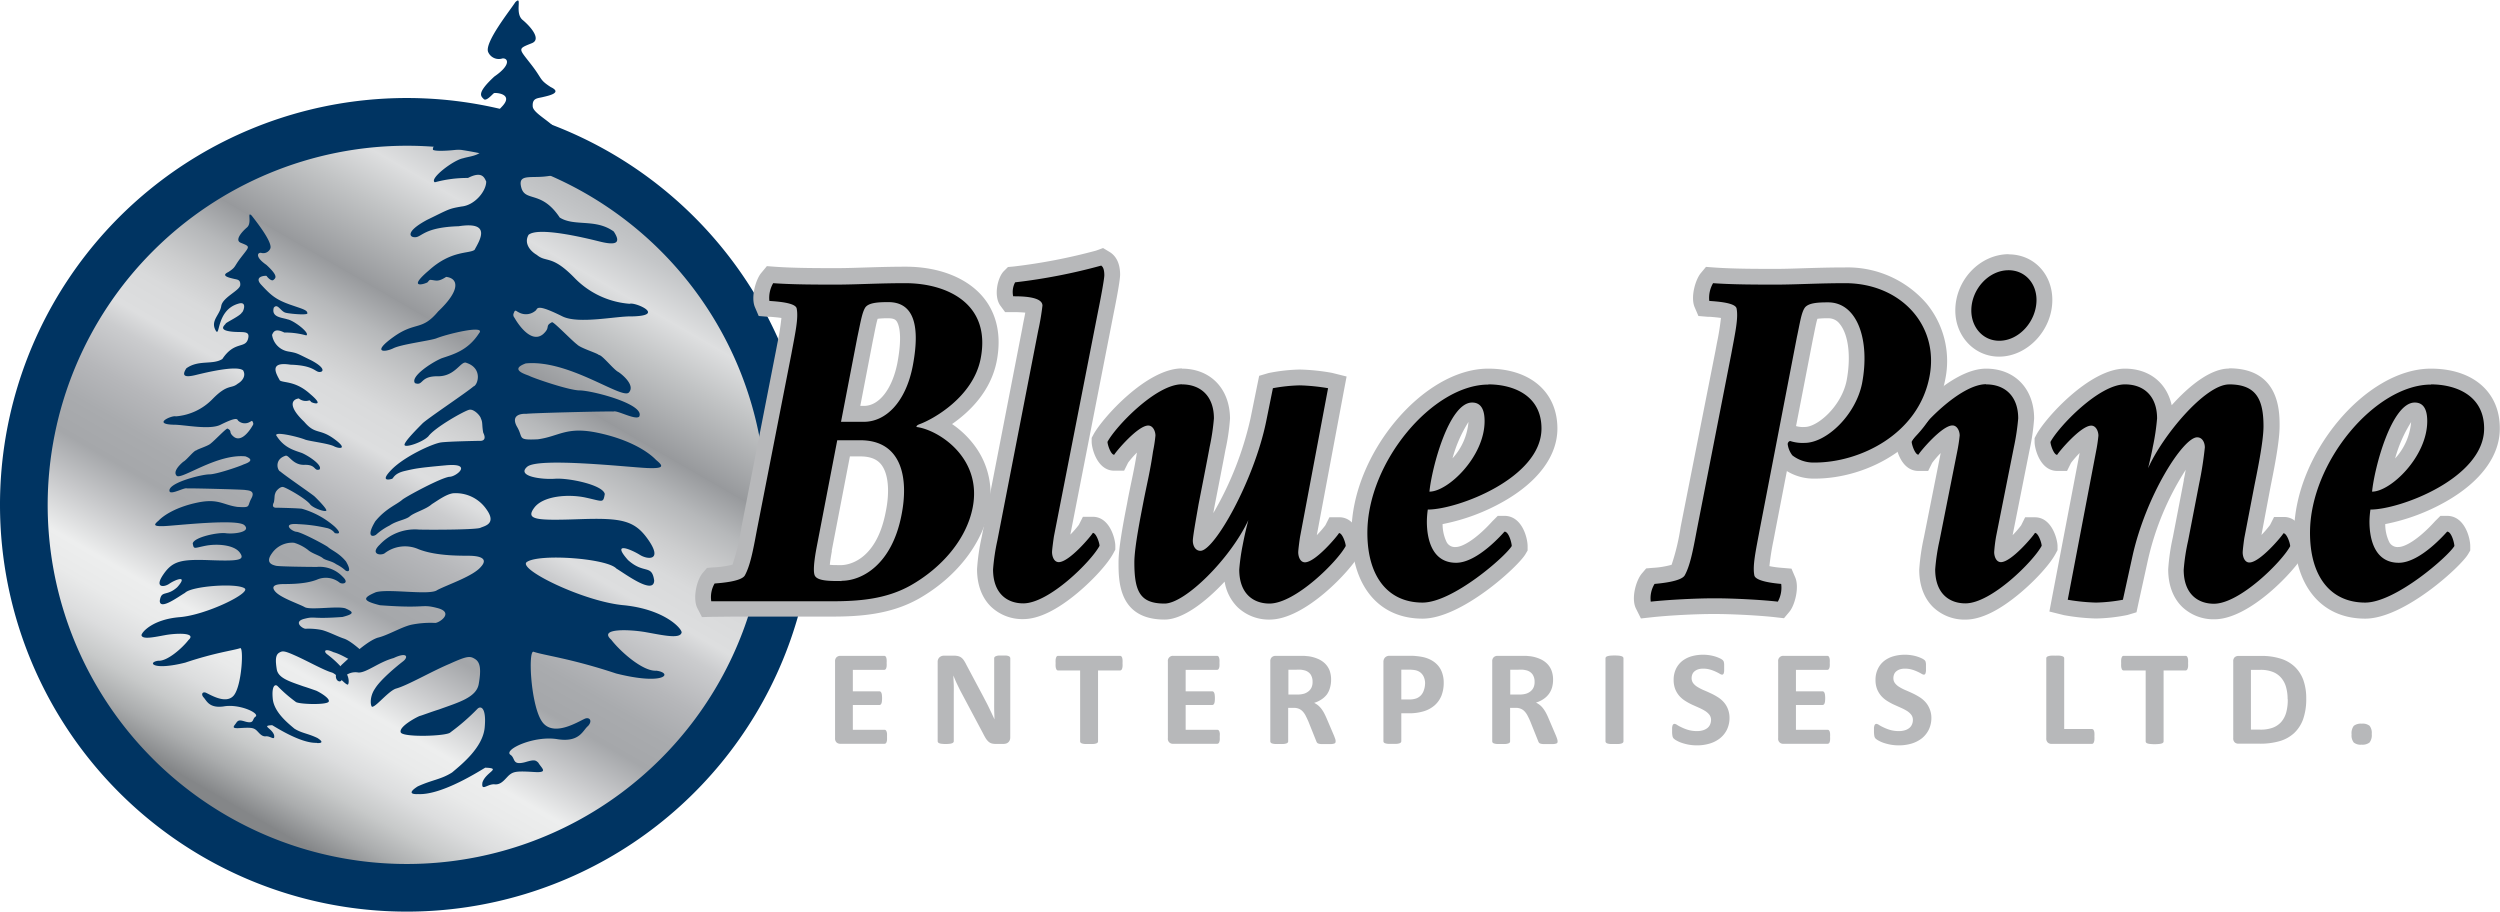 <svg xmlns="http://www.w3.org/2000/svg" width="537" height="196" viewBox="0 0 537 195.63"><defs><linearGradient id="linear-gradient" x1="49.01" x2="128.48" y1="177.45" y2="39.8" gradientUnits="userSpaceOnUse"><stop offset=".03" stop-color="#848688"/><stop offset=".03" stop-color="#858789"/><stop offset=".07" stop-color="#aaacad"/><stop offset=".11" stop-color="#c7c9c9"/><stop offset=".15" stop-color="#dcddde"/><stop offset=".19" stop-color="#e9eaea"/><stop offset=".23" stop-color="#edeeee"/><stop offset=".29" stop-color="#c9cacc"/><stop offset=".35" stop-color="#a5a7aa"/><stop offset=".4" stop-color="#a9abae"/><stop offset=".45" stop-color="#b6b7ba"/><stop offset=".51" stop-color="#cbccce"/><stop offset=".54" stop-color="#dddedf"/><stop offset=".59" stop-color="#d9dadb"/><stop offset=".63" stop-color="#cccdce"/><stop offset=".68" stop-color="#b6b8ba"/><stop offset=".73" stop-color="#989a9d"/><stop offset=".73" stop-color="#97999c"/><stop offset=".83" stop-color="#c2c4c5"/><stop offset=".89" stop-color="#dedfe0"/><stop offset=".95" stop-color="#c4c6c8"/><stop offset="1" stop-color="#b6b8ba"/></linearGradient><style>.cls-3{fill:#003462;fill-rule:evenodd}.cls-4{fill:#b7b8ba}</style></defs><circle cx="88.74" cy="108.63" r="79.45" fill="url(#linear-gradient)"/><path fill="#003462" d="M0 108.26a87.38 87.38 0 1187.37 87.37A87.38 87.38 0 010 108.26m10.24 0a77.14 77.14 0 1077.13-77.14 77.24 77.24 0 00-77.13 77.14"/><path d="M89.88 170.39c5.17.21 13.37-5.14 14.36-5.68 3.63.14.15.88-.61 3.17-.31 2.08 1.1.25 2.64.41s2.39-1.45 3.26-2.11 1.69-.76 5.18-.54c3.23.22 1.59-.82.92-2-.6-.58-.91-.69-2.82-.11-2.92.76-2-.85-3.2-1.61-1.45-1.11 5.21-4.2 10.23-3.31 4.72.69 5.34-1.93 6.47-2.85.92-1 .46-1.85-.46-1.64s-6.52 4.13-9.19 1-3.31-16-2-15.29c2.33.78 8 1.44 17.68 4.65 10.55 2.66 12.29-.12 8.64-.6-2.85.21-7.72-4.08-9.7-6.67-2.77-2.46 3.85-2.24 7.5-1.59s7.44 1.53 7.64 0c-.15-1-3.83-4.89-12.31-5.79-8.62-.71-23.3-7.9-20.89-9.33 2.74-1.8 17.17-.75 19.19 1.45 1.9 1.13 8.06 5.77 8.11 2.55-.52-3.57-2.15-1.26-5.62-4.38-3.78-4.24.9-2.16 2.54-1.12s4.9 1.31 1.93-3.06-5.73-4.92-15-4.6-11.51.12-9.62-2.45 7.31-3 11.06-2.19 3.74 1.25 4.1-.77c-.42-2-7.89-3.49-10.67-3.28s-8.39-.49-6-2.57 21.94.11 25.78.27 3.42-.49 1.9-1.74c-1.69-1.78-5.74-4.41-12.52-5.83s-8.26.77-12.88 1.4c-4.56.21-3-.28-4.49-2.74-1.43-2.64 1.17-2.79 2-2.73.9-.17 17.91-.6 18.73-.49.73-.38 4.7 1.91 5.54 1.09 1.35-2.6-9.67-5.51-12.67-5.63-2.16.08-10-2.63-10.93-3.12-.35-.21-4.59-1.29-.77-2.68 9.28-.89 20.71 7.84 22.16 6.24s-1.64-4-2.23-4.38c-1-.44-3.57-3.77-4.23-3.66-.18-.37-3.91-1.46-4.67-2.27-1.17-.86-5-4.89-5.39-4.78-1.65.85-.19 1-1.92 2.57-2.93 2.4-6.16-3.56-6.16-3.56a.88.88 0 01-.12-1c.3-.84.46-.4 1.06-.13a3.16 3.16 0 003.73-.48c.32-.56.54-1.19 5.66 1.35 3.46 1.71 11.66-.1 14.86 0 7.59-.14.69-3.14-.43-2.71a18.47 18.47 0 01-11.88-5.6c-4.88-5-6-3.17-8.06-4.9-1.43-.82-2.82-2.51-1.77-4.32 2.11-1.74 11.81.58 15.29 1.45s4.67.36 3-2.16c-3.94-2.84-8.44-1-11.6-3-3.91-5.9-7.42-3.28-8.26-6.45s2.26-1.81 6.16-2.51c3.49-.63.93-2.3 1-2.47s-4.91-2.61-5.18-3.55c-.27.09-2.11-3.9 1.17-2.84 7.24 2.13 5.73 11.51 7.32 8.45s-1.47-4.85-1.88-7.69-6-5-6.13-6.8 1-1.73 2.11-2 4.43-.9 1.76-2.16c-2.48-1.61-1.74-1.64-4.05-4.65-2.86-3.72-3.2-3.5 0-4.78 2.06-.82-.2-3.5-2-5s.08-5.38-1.56-3.8C109.53 2.09 104 9 104.86 11a2.49 2.49 0 003.08 1.36c1.18-.09 1.91 1.38-1.75 3.89-3.93 3.63-2.86 4.24-2.28 4.84s2-1.23 2.21-1.26c0-.15 4.38 0 1.77 2.81-3.13 3.36-4.59 4.72-9.11 6.36-4.24 1.51-6 1.82-5.77 3 .9.53 6.38-.08 7-.32 1.59-.42 2.56-3.18 3.79-1.59.82 3.17-2.61 3.17-4.31 3.72-2.06.35-7.42 4.45-6.08 5.16a26.46 26.46 0 017.11-.93c3-1.53 3.51-.11 3.92.77 0 2.08-2.46 5.08-5.28 5.36-2.86.5-2.58.52-7.42 2.87-4.87 2.62-3.74 3.88-2.41 3.72s2-2.13 9.19-2.35c7.21-1.12 4.5 3.08 3.41 5.08-1.19.86-5 .07-9.77 4.38-4.72 4-1.11 3-.59 2.7.37 0 .52-.67.9-.64 1.12.07 1.55.56 3.36-.64 2.58.3 3.23 2.75-1.72 7.43-3.55 4.27-4.85 2.06-9.63 5.5s-1.77 3.28 0 2.41 7.44-1.56 9.18-2.11c2.45-1 10.84-3 9.24-1.12-2.41 3.72-5.49 4.51-8.06 5.38-2.32 1-6.78 4-5.69 5.34 1.84.65 1-1.53 4.87-1.48s5-3.5 6.21-2.87c3.54 1.2 2.41 4.81 1.46 5.06-1.24 1.13-10.21 7.11-11 8-.67.69-3.85 3.81-3.8 4.54s3.89-.55 5.13-1.84c1.39-1.91 7.85-5.55 8.83-5.71s2.36 1.31 2.46 1.94c.41.8.18 1.38.49 3 1 2-.85 1.75-.85 1.75s-6.36.11-8.16.33-7.87 3-10.65 5.82-.23 2.11.08 2 .41-1.15 2.77-1.69 2.88-.66 8.83-1.21 2.1 2.55.67 2.47c-1.93.3-8.79 4-10 4.86-1.24 1.12-3.57 1.88-5.88 4.7-2 3.34-.62 3.4.15 2.9a12.93 12.93 0 012.93-2c1.45-1 3.23-1.18 4.21-1.86 1-.94 3.56-1.55 4.87-2.73 1.36-.85 3.06-2.11 4.54-2.33a8 8 0 017.16 3.42c2.33 3.21-.49 3.61-1.28 4s-9.65.46-13.19.38a10.32 10.32 0 00-8.42 3.23c-2.1 2 .06 2.43 1 1.89a7.18 7.18 0 017.31-.91c4 1.59 9.72 1.37 11.21 1.42s4 .39 2.21 2.36c-1.64 2-7 3.77-9.39 5-1.54 1.21-10.44-.35-13.21.47-2.79 1.2-3 1.81.9 2.79 10.12.76 8.73-.31 12.21.57 3.85.93.64 3.17-.31 3.23a20.86 20.86 0 00-5.26.41c-2.16.54-5 2.27-7.11 2.76-2 .64-5 3.27-7.77 5.85-2.52 2.79-.44 4.15 0 3.28a3.43 3.43 0 013.65-1.64c1.79 0 4.3-2.23 7.54-3.12 2.88-1.36 3.19-.24 2.08.66-1.3 1-4.88 3.93-6.08 5.9-1.39 2-.9 4.27-.49 3.88.84-.15 3.47-3.41 5-3.88 2.44-.66 7.69-3.72 11.47-5.3 3.85-1.75 4.44-1.75 5.57-1s1.23 2.43.72 5.33-4.36 3.94-8.57 5.47c-1.62.5-3.68 1.29-4.05 1.37s-4.73 2.32-4.11 3.58c.63 1.08 10.07.78 10.67-.06a46.08 46.08 0 005.75-5c.77-.82 2-.27 1.59 4s-4.92 7.88-7 9.63c-2.39 1.52-4.25 1.56-7.39 3-3 1.92.11 1.64.11 1.64z" class="cls-3"/><path d="M68.1 159.42s2.08.18.07-1.09c-2.09-1-3.33-1-4.93-2-1.37-1.16-4.37-3.53-4.65-6.41s.55-3.24 1.06-2.7a31.17 31.17 0 003.83 3.32c.4.56 6.7.76 7.12 0s-2.4-2.28-2.74-2.39-1.62-.58-2.7-.91c-2.81-1-5.4-1.73-5.71-3.65s-.28-3.07.48-3.55 1.14-.47 3.71.69 6 3.09 7.64 3.54c1 .31 2.77 2.48 3.33 2.58.28.26.6-1.23-.32-2.58a21.92 21.92 0 00-4.05-3.94c-.75-.59-.53-1.34 1.38-.43 2.16.59 3.84 2.09 5 2.07a2.28 2.28 0 012.43 1.1c.3.58 1.69-.33 0-2.19-1.83-1.72-3.86-3.47-5.18-3.9s-3.3-1.47-4.74-1.84a14.3 14.3 0 00-3.5-.27c-.63 0-2.77-1.53-.2-2.15 2.31-.59 1.39.12 8.13-.38 2.6-.66 2.46-1.06.6-1.86-1.84-.55-7.78.49-8.8-.31-1.57-.8-5.16-2-6.26-3.32s.48-1.53 1.47-1.57 4.77.11 7.47-.94A4.76 4.76 0 0173 125c.62.36 2.06.09.65-1.26a6.83 6.83 0 00-5.6-2.15c-2.36 0-8.21-.09-8.79-.25s-2.41-.52-.86-2.66a5.29 5.29 0 014.77-2.28 9.28 9.28 0 013 1.55c.88.79 2.56 1.19 3.25 1.82.65.45 1.84.55 2.8 1.24a8.4 8.4 0 012 1.35c.51.33 1.4.29.1-1.94-1.54-1.87-3.09-2.38-3.91-3.13-.8-.56-5.37-3-6.65-3.24-1 0-3.52-2 .44-1.64a33.07 33.07 0 015.88.8 2.88 2.88 0 011.85 1.13c.2 0 1.9.49 0-1.37a18.32 18.32 0 00-7.09-3.88c-1.2-.14-5.44-.22-5.44-.22s-1.25.15-.57-1.16c.21-1.07.06-1.45.33-2 .07-.42 1-1.4 1.64-1.29s5 2.53 5.88 3.81c.83.85 3.39 1.68 3.42 1.22s-2.08-2.57-2.53-3-6.5-4.58-7.33-5.34c-.64-.16-1.39-2.56 1-3.37.79-.42 1.54 2 4.14 1.92s2 1.42 3.25 1c.72-.88-2.25-2.88-3.8-3.55-1.71-.59-3.76-1.11-5.37-3.59-1.07-1.23 4.53.08 6.16.75 1.16.36 5 .82 6.12 1.4s3.16.69 0-1.6-4-.82-6.41-3.67c-3.3-3.12-2.87-4.75-1.15-5a2.34 2.34 0 002.24.42c.26 0 .36.4.6.43.34.19 2.76.86-.39-1.8-3.16-2.87-5.72-2.34-6.52-2.92-.72-1.33-2.52-4.13 2.28-3.38 4.82.14 5.23 1.45 6.12 1.56s1.64-.73-1.61-2.47c-3.22-1.57-3-1.58-4.94-1.92a4.22 4.22 0 01-3.52-3.57c.27-.58.59-1.53 2.62-.51a17.15 17.15 0 014.73.62c.9-.48-2.68-3.21-4-3.44-1.25-.42-3.54-.42-2.99-2.5.82-1.06 1.47.78 2.53 1.06.43.16 4.08.57 4.68.22.13-.79-1-1-3.84-2-3-1.09-4-2-6.07-4.23-1.74-1.89 1.15-2 1.18-1.87s1 1.25 1.47.84 1.1-.81-1.53-3.23c-2.43-1.67-1.95-2.65-1.16-2.59a1.64 1.64 0 002-.91c.57-1.32-3.11-5.94-4-7.08-1.09-1.06.16 1.54-1 2.53s-2.7 2.77-1.33 3.31c2.13.86 1.9.71 0 3.19-1.54 2-1 2-2.7 3.1-1.78.84.46 1.26 1.18 1.44s1.47.13 1.4 1.33-3.81 2.64-4.09 4.53-2.31 3.09-1.25 5.13.06-4.21 4.88-5.63c2.18-.71 1 2 .78 1.89-.18.63-3.44 2.17-3.45 2.37s-1.64 1.22.68 1.64c2.6.47 4.72-.44 4.11 1.68s-2.9.36-5.51 4.29c-2.1 1.33-5.1.1-7.73 2-1.09 1.68-.3 2 2 1.44s8.79-2.13 10.19-1c.7 1.21-.22 2.34-1.18 2.88-1.38 1.15-2.12-.05-5.37 3.26a12.31 12.31 0 01-7.91 3.74c-.75-.29-5.35 1.71-.29 1.8 2.13 0 7.6 1.17 9.9 0 3.41-1.69 3.56-1.27 3.77-.89a2.11 2.11 0 002.49.31c.4-.18.5-.47.71.09a.61.61 0 01-.08.66s-2.16 4-4.11 2.36c-1.15-1-.18-1.14-1.28-1.71-.29-.07-2.82 2.62-3.59 3.19-.51.54-3 1.27-3.11 1.51-.45-.07-2.16 2.15-2.82 2.44C39 99.32 37 101 37.94 102s8.58-4.75 14.77-4.16c2.55.93-.28 1.65-.51 1.79-.65.33-5.85 2.13-7.29 2.08-2 .07-9.34 2-8.44 3.75.56.54 3.21-1 3.69-.73.55-.07 11.88.22 12.48.33s2.31.06 1.35 1.82 0 2-3 1.82c-3.08-.42-4.07-1.87-8.58-.93s-7.22 2.7-8.35 3.88c-1 .84-1.29 1.28 1.27 1.17s15.68-1.64 17.18-.18-2.23 1.94-4 1.71-6.84.87-7.11 2.19c.24 1.34.24 1 2.73.51s6.14-.22 7.37 1.45-.26 1.86-6.41 1.64-8 .15-10 3.06.12 2.81 1.28 2 4.22-2.08 1.7.75c-2.31 2.08-3.4.54-3.75 2.92 0 2.15 4.14-1 5.41-1.7 1.34-1.46 11-2.17 12.78-1 1.61.94-8.17 5.74-13.91 6.21s-8.11 3.17-8.21 3.86c.14 1 2.67.44 5.09 0s6.84-.58 5 1.06c-1.32 1.72-4.56 4.59-6.47 4.44-2.43.33-1.27 2.18 5.77.41 6.41-2.15 10.23-2.59 11.78-3.1.83-.46.41 8.11-1.37 10.18s-5.51-.53-6.12-.67-.93.43-.31 1.09 1.16 2.36 4.31 1.9c3.34-.59 7.79 1.46 6.82 2.2-.79.51-.19 1.59-2.14 1.08-1.27-.39-1.47-.32-1.88.07-.44.77-1.54 1.46.62 1.31 2.32-.15 2.87-.07 3.45.36s1.15 1.52 2.17 1.41 2 1.11 1.76-.28c-.51-1.52-2.82-2-.41-2.11.67.36 6.13 3.93 9.58 3.79z" class="cls-3"/><path d="M190.53 158.08a7 7 0 010 .71 1.84 1.84 0 01-.11.45.6.6 0 01-.18.26.46.46 0 01-.24.08h-9.49a1.19 1.19 0 01-.81-.28 1.17 1.17 0 01-.33-.93v-16.46a1.17 1.17 0 01.33-.93 1.2 1.2 0 01.81-.29h9.43a.4.4 0 01.23.08.56.56 0 01.18.25 2.24 2.24 0 01.1.47 4.84 4.84 0 010 .72 4.72 4.72 0 010 .7 2.13 2.13 0 01-.1.46.62.62 0 01-.18.25.4.4 0 01-.23.08h-6.75v4.61h5.71a.41.41 0 01.24.08.6.6 0 01.18.25 1.48 1.48 0 01.11.45 6.15 6.15 0 010 1.4 1.48 1.48 0 01-.11.44.51.51 0 01-.18.24.41.41 0 01-.24.08h-5.71v5.32H190a.46.46 0 01.24.08.66.66 0 01.18.26 2.07 2.07 0 01.11.46 7 7 0 010 .71zM217 158.24a1.46 1.46 0 01-.12.6 1.25 1.25 0 01-.31.43 1.21 1.21 0 01-.47.26 2 2 0 01-.55.08h-1.63a3.36 3.36 0 01-.89-.1 1.82 1.82 0 01-.68-.37 3.56 3.56 0 01-.61-.73c-.19-.31-.41-.71-.65-1.19l-4.7-8.83c-.28-.53-.55-1.1-.84-1.7s-.53-1.2-.76-1.78c0 .7.06 1.4.08 2.1s0 1.41 0 2.15V159a.38.38 0 01-.08.26.52.52 0 01-.28.2 1.9 1.9 0 01-.53.12 7.34 7.34 0 01-1.71 0 1.9 1.9 0 01-.52-.12.5.5 0 01-.26-.2.45.45 0 01-.08-.26v-17a1.3 1.3 0 01.4-1 1.48 1.48 0 011-.35h2.06a4 4 0 01.93.1 2 2 0 01.68.31 2.38 2.38 0 01.56.61 7.3 7.3 0 01.54.95l3.68 6.91c.21.42.43.83.64 1.23s.41.81.6 1.21.39.8.57 1.19.37.78.54 1.17c0-.68-.05-1.39-.06-2.13s0-1.45 0-2.12v-8.86a.5.5 0 01.08-.26.71.71 0 01.3-.2 1.94 1.94 0 01.54-.13h1.69a1.78 1.78 0 01.52.13.58.58 0 01.25.2.5.5 0 01.08.26zM241.12 142.27a5 5 0 010 .72 2.21 2.21 0 01-.1.48.52.52 0 01-.19.27.36.36 0 01-.24.09h-4.73v15.23a.43.43 0 01-.09.26.7.7 0 01-.32.19 2.39 2.39 0 01-.59.11 7.57 7.57 0 01-.92 0 7.88 7.88 0 01-.93 0 2.39 2.39 0 01-.59-.11.7.7 0 01-.32-.19.43.43 0 01-.09-.26v-15.23h-4.73a.37.37 0 01-.25-.09.57.57 0 01-.17-.27 1.7 1.7 0 01-.11-.48 5 5 0 010-.72 5.22 5.22 0 010-.74 1.7 1.7 0 01.11-.49.7.7 0 01.17-.27.41.41 0 01.25-.08h13.31a.41.41 0 01.24.08.62.62 0 01.19.27 2.19 2.19 0 01.1.49 5.22 5.22 0 010 .74zM262 158.08a7 7 0 010 .71 2.46 2.46 0 01-.11.45.54.54 0 01-.19.26.41.41 0 01-.24.08H252a1.06 1.06 0 01-1.14-1.21v-16.46a1.08 1.08 0 011.14-1.22h9.42a.41.41 0 01.24.08.55.55 0 01.17.25 1.71 1.71 0 01.11.47 4.84 4.84 0 010 .72 4.72 4.72 0 010 .7 1.63 1.63 0 01-.11.46.61.61 0 01-.17.25.41.41 0 01-.24.08h-6.74v4.61h5.71a.41.41 0 01.24.08.7.7 0 01.18.25 1.48 1.48 0 01.11.45 6.14 6.14 0 010 1.4 1.48 1.48 0 01-.11.44.58.58 0 01-.18.24.41.41 0 01-.24.08h-5.71v5.32h6.8a.41.41 0 01.24.08.59.59 0 01.19.26 2.84 2.84 0 01.11.46 7 7 0 01-.02.71zM286.89 159.08a.54.54 0 01-.06.27.45.45 0 01-.27.19 2.77 2.77 0 01-.65.1h-2.15a2.3 2.3 0 01-.57-.11.58.58 0 01-.3-.21 1.13 1.13 0 01-.15-.29l-1.69-4.22c-.21-.48-.41-.9-.6-1.27a3.92 3.92 0 00-.65-.93 2.4 2.4 0 00-.82-.56 2.85 2.85 0 00-1.08-.19h-1.2v7.2a.39.39 0 01-.1.26.61.61 0 01-.31.19 2.49 2.49 0 01-.58.11 7.94 7.94 0 01-.94 0 7.57 7.57 0 01-.92 0 2.58 2.58 0 01-.6-.11.62.62 0 01-.3-.19.43.43 0 01-.09-.26v-17.15a1.17 1.17 0 01.33-.93 1.2 1.2 0 01.81-.29H280.11l.88.08a7.79 7.79 0 012.05.55 5 5 0 011.55 1 4.36 4.36 0 011 1.5 5.63 5.63 0 01.33 2 5.93 5.93 0 01-.24 1.73A4.43 4.43 0 01285 149a4.72 4.72 0 01-1.16 1.06 5.89 5.89 0 01-1.56.73 5.1 5.1 0 01.8.5 4.71 4.71 0 01.7.71 7.1 7.1 0 01.62.95q.28.53.57 1.2l1.59 3.72c.14.37.24.64.29.81a1.52 1.52 0 01.04.4zm-4.95-12.81a2.84 2.84 0 00-.42-1.58 2.29 2.29 0 00-1.39-.9 4.92 4.92 0 00-.66-.12 9.31 9.31 0 00-1 0h-1.72V149h1.95a4.79 4.79 0 001.44-.19 3 3 0 001-.56 2.34 2.34 0 00.61-.85 2.82 2.82 0 00.19-1.13zM310.11 146.43a7.51 7.51 0 01-.49 2.82 5.51 5.51 0 01-1.45 2.06 6.32 6.32 0 01-2.33 1.28 10.8 10.8 0 01-3.24.44H301v6a.39.39 0 01-.1.26.61.61 0 01-.31.19 2.39 2.39 0 01-.58.11 7.94 7.94 0 01-.94 0 7.57 7.57 0 01-.92 0 2.39 2.39 0 01-.59-.11.61.61 0 01-.31-.19.43.43 0 01-.09-.26v-17a1.36 1.36 0 01.36-1 1.3 1.3 0 01.94-.35h4.45c.45 0 .87 0 1.28.06a12.64 12.64 0 011.45.21 6.74 6.74 0 011.72.62 5.3 5.3 0 011.48 1.15 4.64 4.64 0 01.93 1.62 6.18 6.18 0 01.34 2.09zm-4 .28a3.46 3.46 0 00-.35-1.64 2.5 2.5 0 00-.86-.95 2.85 2.85 0 00-1.08-.38 7.29 7.29 0 00-1.16-.08H301v6.4h1.72a4.29 4.29 0 001.54-.24 2.69 2.69 0 001-.7 2.88 2.88 0 00.59-1.06 4.24 4.24 0 00.25-1.35zM334.57 159.08a.54.54 0 01-.05.27.45.45 0 01-.28.19 2.77 2.77 0 01-.64.1h-2.16a2.29 2.29 0 01-.58-.11.58.58 0 01-.3-.21 1.13 1.13 0 01-.15-.29l-1.69-4.22a14 14 0 00-.6-1.27 3.92 3.92 0 00-.65-.93 2.31 2.31 0 00-.82-.56 2.78 2.78 0 00-1.08-.19h-1.2v7.2a.43.43 0 01-.09.26.7.7 0 01-.32.19 2.39 2.39 0 01-.58.11 7.63 7.63 0 01-.93 0 7.88 7.88 0 01-.93 0 2.39 2.39 0 01-.59-.11.61.61 0 01-.31-.19.43.43 0 01-.09-.26v-17.15a1.17 1.17 0 01.33-.93 1.2 1.2 0 01.81-.29H327.79l.87.08a7.69 7.69 0 012.05.55 4.88 4.88 0 011.55 1 4.22 4.22 0 011 1.5 5.62 5.62 0 01.34 2 5.93 5.93 0 01-.24 1.73 4.46 4.46 0 01-.71 1.39 4.67 4.67 0 01-1.15 1.06 5.81 5.81 0 01-1.57.73 4.68 4.68 0 01.8.5 4.29 4.29 0 01.7.71 7.1 7.1 0 01.62.95q.29.53.57 1.2l1.59 3.72c.15.37.24.64.29.81a1.52 1.52 0 01.07.46zm-4.94-12.81a2.77 2.77 0 00-.43-1.58 2.29 2.29 0 00-1.38-.9 5.41 5.41 0 00-.67-.12 9.2 9.2 0 00-1 0h-1.75V149h2a4.76 4.76 0 001.43-.19 2.78 2.78 0 001-.56 2.23 2.23 0 00.61-.85 2.82 2.82 0 00.19-1.13zM348.72 159.06a.39.39 0 01-.1.26.66.66 0 01-.31.19 2.49 2.49 0 01-.59.11 7.63 7.63 0 01-.93 0 7.88 7.88 0 01-.93 0 2.59 2.59 0 01-.59-.11.66.66 0 01-.31-.19.44.44 0 01-.1-.26v-17.84a.42.42 0 01.1-.26.65.65 0 01.32-.19 3.19 3.19 0 01.59-.12 10.72 10.72 0 011.85 0 3 3 0 01.59.12.66.66 0 01.31.19.37.37 0 01.1.26zM371.5 153.92a5.83 5.83 0 01-.55 2.61 5.44 5.44 0 01-1.51 1.88 6.65 6.65 0 01-2.22 1.13 9.49 9.49 0 01-2.71.38 10.36 10.36 0 01-1.82-.16 10.85 10.85 0 01-1.48-.39 6 6 0 01-1.07-.48 2.9 2.9 0 01-.62-.43 1.06 1.06 0 01-.27-.55 4.59 4.59 0 01-.08-1v-.76a2.4 2.4 0 01.09-.49.51.51 0 01.18-.27.37.37 0 01.25-.09 1.26 1.26 0 01.58.25c.25.16.57.33 1 .53a8.65 8.65 0 001.39.53 6.58 6.58 0 001.87.24 4.09 4.09 0 001.26-.17 2.86 2.86 0 00.94-.47 1.91 1.91 0 00.59-.76 2.37 2.37 0 00.21-1 1.81 1.81 0 00-.35-1.1 3.69 3.69 0 00-.92-.82 10.67 10.67 0 00-1.27-.67l-1.48-.66a13.15 13.15 0 01-1.47-.8 5.92 5.92 0 01-1.28-1.06 5.07 5.07 0 01-.91-1.47 5.35 5.35 0 01-.35-2 5.41 5.41 0 01.5-2.38 4.89 4.89 0 011.36-1.71 6 6 0 012-1 9 9 0 012.46-.33 8.76 8.76 0 011.35.1 9.17 9.17 0 011.25.28 8.16 8.16 0 011 .39 2.55 2.55 0 01.6.37.91.91 0 01.19.25.71.71 0 01.09.27 3.47 3.47 0 01.05.42v1.35a2 2 0 01-.07.48.57.57 0 01-.14.28.37.37 0 01-.26.09 1.17 1.17 0 01-.51-.21 9.57 9.57 0 00-.86-.44 8.38 8.38 0 00-1.18-.44 5.3 5.3 0 00-1.48-.2 3.54 3.54 0 00-1.09.15 2.43 2.43 0 00-.78.43 1.6 1.6 0 00-.47.65 2.15 2.15 0 00-.15.8 1.77 1.77 0 00.34 1.09 3.19 3.19 0 00.92.81 9.84 9.84 0 001.3.68c.49.2 1 .43 1.49.66a12.58 12.58 0 011.49.8 5.8 5.8 0 011.3 1.06 4.84 4.84 0 01.92 1.46 5.19 5.19 0 01.38 1.89zM393.1 158.08a4.78 4.78 0 010 .71 1.9 1.9 0 01-.1.45.54.54 0 01-.19.26.41.41 0 01-.24.08h-9.48a1.06 1.06 0 01-1.14-1.21v-16.46a1.08 1.08 0 011.14-1.22h9.42a.41.41 0 01.24.08.55.55 0 01.17.25 1.71 1.71 0 01.11.47 4.84 4.84 0 010 .72 4.72 4.72 0 010 .7 1.63 1.63 0 01-.11.46.61.61 0 01-.17.25.41.41 0 01-.24.08h-6.74v4.61h5.71a.46.46 0 01.24.08.7.7 0 01.18.25 1.48 1.48 0 01.11.45 6.14 6.14 0 010 1.4 1.48 1.48 0 01-.11.44.58.58 0 01-.18.24.46.46 0 01-.24.08h-5.71v5.32h6.8a.41.41 0 01.24.08.59.59 0 01.19.26 2.13 2.13 0 01.1.46 4.78 4.78 0 010 .71zM414.86 153.92a5.83 5.83 0 01-.55 2.61 5.53 5.53 0 01-1.5 1.88 6.84 6.84 0 01-2.22 1.13 9.56 9.56 0 01-2.72.38 10.24 10.24 0 01-1.81-.16 11 11 0 01-1.49-.39 6.4 6.4 0 01-1.07-.48 3.19 3.19 0 01-.62-.43 1.06 1.06 0 01-.27-.55 5.27 5.27 0 01-.08-1v-.76a1.82 1.82 0 01.1-.49.5.5 0 01.17-.27.39.39 0 01.26-.09 1.28 1.28 0 01.57.25c.25.16.57.33 1 .53a9 9 0 001.39.53 6.65 6.65 0 001.88.24 4.07 4.07 0 001.25-.17 2.76 2.76 0 00.94-.47 1.91 1.91 0 00.59-.76 2.37 2.37 0 00.21-1 1.81 1.81 0 00-.35-1.1 3.64 3.64 0 00-.91-.82 10.85 10.85 0 00-1.28-.67l-1.47-.66a12.45 12.45 0 01-1.48-.8 5.92 5.92 0 01-1.28-1.06 5.29 5.29 0 01-.91-1.47 5.35 5.35 0 01-.35-2 5.28 5.28 0 01.51-2.38 4.76 4.76 0 011.35-1.71 5.91 5.91 0 012-1 8.92 8.92 0 012.46-.33 8.73 8.73 0 011.34.1 8.54 8.54 0 011.25.28 8.16 8.16 0 011 .39 2.55 2.55 0 01.6.37.78.78 0 01.28.52 2.19 2.19 0 01.05.42v1.35a2.65 2.65 0 01-.08.48.57.57 0 01-.14.28.36.36 0 01-.26.09 1.27 1.27 0 01-.51-.21 9.57 9.57 0 00-.86-.44 7.93 7.93 0 00-1.18-.44 5.3 5.3 0 00-1.48-.2 3.59 3.59 0 00-1.09.15 2.43 2.43 0 00-.78.43 1.6 1.6 0 00-.47.65 2.15 2.15 0 00-.15.8 1.77 1.77 0 00.34 1.09 3.33 3.33 0 00.92.81 10 10 0 001.31.68c.48.2 1 .43 1.49.66a13.28 13.28 0 011.48.8 5.8 5.8 0 011.3 1.06 4.84 4.84 0 01.92 1.46 5 5 0 01.4 1.89zM449.88 158a7.1 7.1 0 010 .73 2 2 0 01-.11.5.68.68 0 01-.18.28.39.39 0 01-.26.09h-8.65a1.19 1.19 0 01-.81-.28 1.17 1.17 0 01-.33-.93v-17.17a.41.41 0 01.09-.26.7.7 0 01.32-.19 2.87 2.87 0 01.59-.12 8.15 8.15 0 01.93 0 7.93 7.93 0 01.93 0 2.9 2.9 0 01.58.12.7.7 0 01.32.19.41.41 0 01.09.26v15.19h5.94a.45.45 0 01.26.08.64.64 0 01.18.27 1.7 1.7 0 01.11.48 7.15 7.15 0 010 .76zM470 142.27a5 5 0 010 .72 1.7 1.7 0 01-.11.48.58.58 0 01-.18.27.36.36 0 01-.24.09h-4.73v15.23a.43.43 0 01-.09.26.7.7 0 01-.32.19 2.39 2.39 0 01-.59.11 8.58 8.58 0 01-1.85 0 2.39 2.39 0 01-.59-.11.7.7 0 01-.32-.19.43.43 0 01-.09-.26v-15.23h-4.73a.37.37 0 01-.25-.09.5.5 0 01-.17-.27 1.7 1.7 0 01-.11-.48 5 5 0 010-.72 5.22 5.22 0 010-.74 1.7 1.7 0 01.11-.49.6.6 0 01.17-.27.41.41 0 01.25-.08h13.31a.41.41 0 01.24.08.71.71 0 01.18.27 1.7 1.7 0 01.11.49 5.22 5.22 0 010 .74zM495.38 149.86a13 13 0 01-.67 4.44 7.67 7.67 0 01-1.95 3 7.77 7.77 0 01-3.09 1.71 14.9 14.9 0 01-4.33.55h-4.51a1.19 1.19 0 01-.81-.28 1.17 1.17 0 01-.32-.93v-16.44a1.17 1.17 0 01.3-.91 1.2 1.2 0 01.81-.29h4.85a13.34 13.34 0 014.28.6 7.73 7.73 0 013 1.75 7.57 7.57 0 011.83 2.86 11.68 11.68 0 01.61 3.94zm-4 .13a9.38 9.38 0 00-.31-2.49 5.18 5.18 0 00-1-2 4.5 4.5 0 00-1.78-1.32 7.1 7.1 0 00-2.85-.48h-1.94v12.84h2a7.58 7.58 0 002.65-.4 4.61 4.61 0 001.85-1.24 5.35 5.35 0 001.08-2.05 10.22 10.22 0 00.33-2.85zM509.45 157.48a2.57 2.57 0 01-.47 1.82 2.42 2.42 0 01-1.7.47 2.37 2.37 0 01-1.69-.46 2.47 2.47 0 01-.47-1.74 2.65 2.65 0 01.47-1.84 2.46 2.46 0 011.72-.47 2.36 2.36 0 011.68.46 2.5 2.5 0 01.46 1.76z" class="cls-4"/><path d="M422.17 131.17c-6.05 0-8.19-4.86-8.19-9a45.39 45.39 0 011-6.6l3.8-19.08c.11-.48.47-2.67.48-3.08a1.12 1.12 0 00-.07-.38c-1.41.53-4.86 4.18-5.6 5.35l-.47.94-1-.07c-2.33 0-3.15-3.7-3.15-4.49v-.42l.2-.38c1.7-3.2 10.86-13.27 17.47-13.27 5.23 0 8.61 3.54 8.61 9a46.53 46.53 0 01-1 6.52l-3.81 19.16c-.1.45-.37 2.64-.38 3.07a1.88 1.88 0 000 .36c1.46-.63 4.8-4.17 5.52-5.32l.48-.94 1 .07c2.33 0 3.15 3.7 3.15 4.49v.42l-.2.38c-1.76 3.41-11.26 13.27-17.84 13.27zm7.21-56.46c-4.38 0-7.68-3.52-7.68-8.2 0-5.51 4.55-10.36 9.74-10.36 4.38 0 7.69 3.48 7.69 8.1 0 5.57-4.56 10.46-9.75 10.46z"/><path d="M431.44 57.86c3.51 0 6 2.78 6 6.39 0 4.53-3.71 8.76-8 8.76-3.5 0-6-2.89-6-6.5 0-4.53 3.71-8.65 8-8.65m-4.84 24.52c4.12 0 6.91 2.58 6.91 7.31a50.14 50.14 0 01-.93 6.19L428.77 115a31.9 31.9 0 00-.42 3.4c0 .92.42 2.16 1.45 2.16 2.26 0 7-5.67 7.31-6.28.72 0 1.44 2.16 1.44 2.78-1.75 3.3-10.81 12.36-16.38 12.36-3.4 0-6.49-2.06-6.49-7.31a43.41 43.41 0 01.93-6.19l3.81-19.16a34.16 34.16 0 00.52-3.4c0-.92-.52-2.16-1.55-2.16-2.27 0-7 5.67-7.31 6.28-.72 0-1.45-2.16-1.45-2.78 1.76-3.29 10.41-12.36 16-12.36m4.84-27.93C425.24 54.45 420 60 420 66.51c0 5.56 4.13 9.91 9.39 9.91 6.1 0 11.45-5.69 11.45-12.17 0-5.59-4-9.8-9.39-9.8zM426.6 79c-7.51 0-17.05 10.53-19 14.17l-.4.75v.85c0 1.37 1.16 6.2 4.86 6.2h2.11l.86-1.73a21.37 21.37 0 011.83-2.11l-3.61 18.14a45.83 45.83 0 00-1 6.91c0 4.24 1.63 6.73 3 8.06a9.77 9.77 0 006.91 2.67c3.32 0 7.29-1.94 11.82-5.75 3.36-2.83 6.4-6.21 7.58-8.43l.4-.75v-.85c0-1.37-1.17-6.2-4.86-6.2H435l-.86 1.73a21.37 21.37 0 01-1.83 2.11l3.62-18.2a46.37 46.37 0 001-6.85c0-6.41-4.15-10.72-10.32-10.72z" class="cls-4"/><path d="M475.59 131.17c-6 0-8.2-4.86-8.2-9a44.81 44.81 0 011-6.55l2.38-12.31c.3-1.21 1.18-6.6 1.18-7.41a1.37 1.37 0 00-.05-.39c-2.15 1.12-9.3 11.31-12.13 24.14l-2.3 10.35-1 .29a35.77 35.77 0 01-6.26.69 41.94 41.94 0 01-6.5-.67l-1.56-.39 6.39-33.46c.1-.4.45-2.59.46-3a1.12 1.12 0 000-.46c-1.41.53-4.85 4.18-5.59 5.35l-.47.94-1-.07c-2.33 0-3.15-3.7-3.15-4.49v-.42l.2-.38c1.7-3.2 10.86-13.27 17.48-13.27 5.23 0 8.61 3.54 8.61 9a14.83 14.83 0 01-.15 1.77c4.16-5.5 9.7-10.79 13.89-10.79 8.09 0 9.13 5.71 9.13 10.67 0 3.16-1.13 8.81-1.81 12.19-.11.55-.21 1-.28 1.43l-2 10.44c-.08.37-.36 2.56-.36 3a1.88 1.88 0 000 .36c1.45-.63 4.8-4.17 5.52-5.32l.47-.94 1 .07c2.33 0 3.15 3.7 3.15 4.49v.42l-.2.38c-1.77 3.48-11.27 13.34-17.85 13.34z"/><path d="M478.78 82.38c5.77 0 7.42 3.09 7.42 9 0 3.51-1.54 10.61-2.06 13.29l-2 10.41c-.1.41-.41 2.88-.41 3.4 0 .92.41 2.16 1.44 2.16 2.27 0 7-5.67 7.32-6.28.72 0 1.44 2.16 1.44 2.78-1.75 3.3-10.82 12.36-16.38 12.36-3.4 0-6.49-2.06-6.49-7.31A43.41 43.41 0 01470 116l2.37-12.25a76.53 76.53 0 001.23-7.83c0-1-.51-2.17-1.65-2.17-3 0-11 12.47-13.9 25.55l-2.05 9.34a35.26 35.26 0 01-5.77.61 41.61 41.61 0 01-6.08-.61l6.08-31.84a34.21 34.21 0 00.51-3.4c0-.92-.51-2.16-1.54-2.16-2.27 0-7 5.67-7.32 6.28-.72 0-1.44-2.16-1.44-2.78 1.75-3.29 10.4-12.36 16-12.36 4.12 0 6.9 2.58 6.9 7.31a48.31 48.31 0 01-.93 6.19c-.19 1.15-.92 4.2-1 4.51 3.1-7 12.26-18 17.4-18m0-3.41c-3.89 0-8.43 3.53-12.33 7.88C465.4 82 461.63 79 456.43 79c-7.52 0-17.05 10.53-19 14.17l-.4.75v.85c0 1.37 1.17 6.2 4.86 6.2H444l.86-1.73a22 22 0 011.85-2.12l-5.9 30.88-.6 3.17 3.13.78a44.49 44.49 0 006.91.72 37.41 37.41 0 006.75-.76l1.92-.58.43-2 2.06-9.38a60.38 60.38 0 018.08-19.22c-.16.94-.32 1.75-.41 2.11v.18l-2.35 12.19a44.69 44.69 0 00-1 6.9c0 4.24 1.63 6.73 3 8.06a9.77 9.77 0 006.91 2.67c7.66 0 17.52-10.65 19.39-14.18l.4-.75v-.85c0-1.37-1.16-6.2-4.85-6.2h-2.11l-.87 1.73a21.33 21.33 0 01-1.84 2.13l1.79-9.5c.07-.37.16-.85.27-1.4.69-3.44 1.84-9.19 1.84-12.52 0-3.06 0-12.37-10.83-12.37z" class="cls-4"/><path d="M508 131c-8.36 0-13.56-6.42-13.56-16.75 0-16 14.48-33.54 27.67-33.54 6.06 0 13.14 2.93 13.14 11.19 0 5.21-3.79 10.24-10.67 14.17a39.68 39.68 0 01-13.91 4.85v1c0 3.27.8 7.16 4.58 7.16 2.22 0 5.59-2.24 9-6l.19-.21.5-.5h.71c2.65 0 3.26 4.17 3.26 4.8v.46l-.24.41C527.11 120.6 515.33 131 508 131zm10.65-43.1c-2.55 0-5.88 8.56-7.09 15 3.3-1.87 8.06-7.18 8.06-12.72 0-2.28-.62-2.28-.97-2.28z"/><path d="M522.15 82.38c5.25 0 11.44 2.27 11.44 9.48 0 10.61-18 17.41-24.42 17.41a19.08 19.08 0 00-.21 2.57c0 3.82 1.14 8.86 6.29 8.86 4.63 0 10.09-6.38 10.4-6.69.93 0 1.55 2.47 1.55 3.09-1.34 2.26-12.67 12.15-19.16 12.15-7.32 0-11.85-5.46-11.85-15 0-15.24 14.11-31.83 26-31.83m-12.67 23c4 0 11.85-7.52 11.85-15.14 0-1.85-.42-4-2.68-4-4.95 0-8.66 13.91-9.17 19.16M522.15 79c-14 0-29.37 18.44-29.37 35.24 0 11.39 5.84 18.46 15.26 18.46 8.37 0 20.52-11.16 22.1-13.84l.47-.8v-.93c0-1.74-1.17-6.51-5-6.51h-1.41l-1 1a3.46 3.46 0 00-.25.26c-3.65 4-6.45 5.43-7.74 5.43a2 2 0 01-2.06-1.19 8.83 8.83 0 01-.8-3.73 43.23 43.23 0 0013.07-4.86c7.44-4.24 11.54-9.8 11.54-15.65C537 84 531.17 79 522.15 79zm-7.68 19.29a29 29 0 013.44-7.81 13.16 13.16 0 01-3.44 7.81z" class="cls-4"/><path d="M178.63 130.69h-26.84l-.48-1c-.69-1.37 0-4.56.95-5.69l.45-.53.89-.07c3.71-.3 4.73-.77 5-1 1-1.92 1.63-5.24 2.34-9.07l7.42-37.93.3-1.6a29.76 29.76 0 00.89-7.06 14.86 14.86 0 00-4-.61l-1.42-.12-.4-.94c-.65-1.52.33-4.67 1.08-5.58l.56-.67.88.06c4.16.3 9.54.3 13.47.3 1.82 0 3.92-.06 6.13-.13 2.61-.08 5.57-.17 8.6-.17 6.64 0 12.24 2.18 15.36 6 2.64 3.22 3.48 7.36 2.49 12.33-1.38 6.9-7.13 11.55-11.2 13.86a18.59 18.59 0 016.9 5.81 15.54 15.54 0 012.62 12.3c-1.37 6.92-6.65 13.59-14.12 17.85-5.66 3.21-11.93 3.66-17.87 3.66zm-2.09-8.15a13.21 13.21 0 004.21.37c4 0 9.38-3.33 11.2-12.73 1-5.12.52-9.39-1.39-11.72-1.28-1.56-3.17-2.32-5.79-2.32h-3.54l-4.16 21.59v.25a18.77 18.77 0 00-.53 4.56zm9.05-33.83c4.15 0 7.53-4 8.84-10.58s.36-9.34-.6-10.5a3.61 3.61 0 00-3-1.16c-2.62 0-3.42.25-3.62.46a18.39 18.39 0 00-1.1 4.18c-.09.48-.2 1-.31 1.52l-3.1 16.08z"/><path d="M194.45 60.64c8.86 0 18.55 4.33 16.18 16.28-1.65 8.24-10.3 13-13.09 14-.82.31-.72.62-.61.62 4.63.62 14.11 6.59 12 17.31-1.34 6.8-6.59 12.87-13.29 16.69-5.32 3-11.15 3.43-17.06 3.43h-25.8a5.84 5.84 0 01.72-3.82c1.24-.1 5.77-.41 6.5-1.75 1.13-2.06 1.75-5.25 2.57-9.68L170 75.79c.82-4.43 1.54-7.63 1.13-9.69-.2-1.34-4.63-1.54-5.87-1.65a6.31 6.31 0 01.82-3.81c4.23.31 9.58.31 13.6.31s9.17-.31 14.73-.31m-13.8 29.78h4.94c4.74 0 9-4.23 10.51-12 1.86-9.79-.41-13.71-5.25-13.71-2.16 0-4.33.11-5 1.24s-1 3.3-1.65 6.28l-3.5 18.14m.1 34.2c4.43 0 10.82-3.5 12.88-14.12 1.55-7.72.21-16.07-8.86-16.07h-4.94l-4.43 23c-.11.62-.93 4.74-.42 6s3.3 1.24 5.77 1.24m-16.14-67.51l-1.12 1.35c-1.16 1.4-2.26 5.18-1.34 7.34l.81 1.89 2.05.17h.4c1.11.08 1.89.17 2.43.25a54.12 54.12 0 01-.86 5.4c-.1.52-.2 1.06-.31 1.62L159.27 113a46.15 46.15 0 01-1.93 8.1 20.14 20.14 0 01-3.88.58h-.19l-1.4.12-.91 1.06c-1.37 1.6-2.18 5.55-1.18 7.56l1 1.95 2.18-.06c1.06 0 3.22-.05 6.43-.05h19.27c6.17 0 12.71-.47 18.74-3.87 7.91-4.51 13.5-11.61 15-19a17.2 17.2 0 00-2.9-13.64 20 20 0 00-5-4.85c3.78-2.62 8.29-7 9.58-13.44 1.35-6.85-.8-11.26-2.85-13.75-3.45-4.2-9.53-6.61-16.68-6.61-3.06 0-6 .09-8.65.17-2.2.07-4.29.14-6.08.14-3.9 0-9.25 0-13.35-.3l-1.75-.13zm23.9 11.18a17.26 17.26 0 012.33-.11c1.22 0 1.54.39 1.67.54.37.45 1.49 2.44.23 9.11-1.11 5.56-3.92 9.17-7.16 9.17h-.8l2.71-14.07c.11-.49.21-1 .3-1.48.24-1.19.48-2.41.72-3.16zm-5.88 29.56h2.13c2.07 0 3.54.55 4.47 1.69 1.56 1.9 1.95 5.75 1 10.29-2.14 11.06-8.78 11.37-9.53 11.37-1.13 0-1.92 0-2.47-.07.07-.63.19-1.54.43-2.84v-.25l3.89-20.19z" class="cls-4"/><path d="M219.8 131.17c-6.05 0-8.2-4.86-8.2-9a45.24 45.24 0 011-6.6l8.74-44.93c.1-.61.24-1.35.39-2.08.2-1 .43-2.13.49-2.78-.38-.2-1.48-.53-4.57-.53h-.85l-.51-.68c-.92-1.22-.3-4.35.57-5.22l.44-.43.61-.06A123.84 123.84 0 00236 55.33l.76-.28.7.42c1.19.72 1.44 2.26 1.44 3.42s-1.1 6.77-1.37 8.08l-9.47 48.4c-.11.66-.38 2.7-.38 3.07a1.32 1.32 0 000 .36c1.45-.63 4.79-4.17 5.52-5.32l.47-.94 1 .07c2.32 0 3.15 3.7 3.15 4.49v.42l-.2.38c-1.75 3.41-11.24 13.27-17.82 13.27z"/><path d="M236.59 56.93c.52.31.62 1.34.62 2 0 .83-.83 5.26-1.34 7.73L226.39 115c-.1.62-.41 2.88-.41 3.4 0 .92.41 2.16 1.44 2.16 2.27 0 7-5.67 7.32-6.28.72 0 1.44 2.16 1.44 2.78-1.75 3.3-10.82 12.36-16.38 12.36-3.4 0-6.49-2.06-6.49-7.31a45 45 0 01.92-6.19l8.76-45a54.33 54.33 0 00.93-5.46c0-2-4.64-2-6.29-2a4.39 4.39 0 01.42-3 123 123 0 0018.54-3.61m.36-3.76l-1.53.56a122.36 122.36 0 01-17.68 3.41l-1.23.11-.88.88c-1.36 1.36-2.26 5.4-.73 7.45l1 1.36h1.7a25.78 25.78 0 012.63.11c-.07.4-.15.81-.22 1.16-.15.71-.29 1.44-.41 2.13l-8.73 44.9a44.83 44.83 0 00-1 6.91c0 4.24 1.63 6.73 3 8.06a9.75 9.75 0 006.91 2.67c3.31 0 7.29-1.94 11.82-5.75 3.35-2.83 6.4-6.21 7.57-8.43l.4-.75v-.85c0-1.37-1.16-6.2-4.85-6.2h-2.11l-.87 1.73a21.26 21.26 0 01-1.83 2.1l9.29-47.46s1.4-6.77 1.4-8.38c0-2.91-1.24-4.26-2.27-4.88l-1.4-.84z" class="cls-4"/><path d="M272.7 131.17c-6.05 0-8.2-4.86-8.2-9a16.9 16.9 0 01.17-1.85c-5 6.28-11.15 10.87-14.53 10.87-7.57 0-8.2-5.22-8.2-10.57 0-3.12 1.17-9.13 1.8-12.35l.19-1c.26-1.36.51-2.52.73-3.62.49-2.3.9-4.3 1.32-7.12V96.36c.1-.4.45-2.59.46-3a1.12 1.12 0 00-.07-.38c-1.41.53-4.86 4.18-5.59 5.35l-.47.94-1-.07c-2.33 0-3.15-3.7-3.15-4.49v-.42l.2-.38c1.7-3.2 10.86-13.27 17.48-13.27 5.23 0 8.61 3.54 8.61 9a48.52 48.52 0 01-1 6.52c-.2 1.19-2.29 11.8-2.37 12.25l-.22 1.24c-.27 1.53-1 5.57-1 6.27a1.49 1.49 0 000 .33c2.51-1.66 9.92-14.41 12.34-26.33l1.8-8.06 1-.29a35.67 35.67 0 016.26-.69 43.21 43.21 0 016.49.67l1.56.39-6.31 33.41c-.1.5-.38 2.69-.38 3.09a1.32 1.32 0 000 .36c1.45-.63 4.79-4.17 5.52-5.32l.47-.94 1 .07c2.32 0 3.15 3.7 3.15 4.49v.42l-.2.38c-1.79 3.41-11.28 13.27-17.86 13.27z"/><path d="M253.85 82.38c4.12 0 6.9 2.58 6.9 7.31a48.31 48.31 0 01-.93 6.19c-.2 1.23-2.37 12.26-2.37 12.26-.2 1.23-1.23 6.79-1.23 7.82s.51 2.17 1.64 2.17c3 0 11.54-15.15 14.12-27.82l1.44-7.11a36.39 36.39 0 015.77-.61 43.33 43.33 0 016.08.61l-6 31.84c-.1.51-.41 2.88-.41 3.4 0 .92.41 2.16 1.44 2.16 2.27 0 7-5.67 7.32-6.28.72 0 1.44 2.16 1.44 2.78-1.75 3.3-10.82 12.36-16.38 12.36-3.4 0-6.49-2.06-6.49-7.31a44.35 44.35 0 01.72-5.15c.41-2.17.93-4.33 1.24-5.46-3.92 8.34-13.6 17.92-18 17.92-5.26 0-6.49-2.57-6.49-8.86 0-3.3 1.44-10.3 1.95-13 .83-4.22 1.45-6.59 2.06-10.82a31.47 31.47 0 00.52-3.4c0-.92-.52-2.16-1.55-2.16-2.26 0-7 5.67-7.31 6.28-.72 0-1.44-2.16-1.44-2.78 1.75-3.29 10.4-12.36 16-12.36m0-3.41c-7.52 0-17 10.53-19 14.17l-.4.75v.85c0 1.37 1.17 6.2 4.86 6.2h2.11l.86-1.73a20.37 20.37 0 011.89-2.16c-.38 2.4-.75 4.21-1.19 6.29-.23 1.1-.47 2.27-.74 3.63l-.18 1c-.89 4.54-1.84 9.64-1.84 12.67 0 4 0 12.28 9.91 12.28 3.76 0 8.63-3.59 12.88-8.15a10 10 0 002.77 5.48 9.75 9.75 0 006.91 2.67c7.66 0 17.52-10.65 19.39-14.18l.4-.75v-.85c0-1.37-1.16-6.2-4.85-6.2h-2.11l-.87 1.73a21.62 21.62 0 01-1.84 2.12l5.8-30.92.6-3.16-3.12-.78a44.74 44.74 0 00-6.91-.72 37.31 37.31 0 00-6.75.76l-2 .59-.41 2-1.44 7.1a71.38 71.38 0 01-8 20.39c.1-.55.17-1 .22-1.26.26-1.33 2.12-10.8 2.37-12.25a46.12 46.12 0 001-6.81C264.16 83.28 260 79 253.85 79z" class="cls-4"/><path d="M305.56 131c-8.36 0-13.56-6.42-13.56-16.75 0-16 14.48-33.54 27.67-33.54 6.07 0 13.14 2.93 13.14 11.19 0 5.21-3.79 10.24-10.67 14.17a39.68 39.68 0 01-13.91 4.85v1c0 3.27.8 7.16 4.58 7.16 2.22 0 5.59-2.24 9-6l.2-.21.5-.5h.7c2.65 0 3.26 4.17 3.26 4.8v.46l-.24.41c-1.59 2.56-13.38 12.96-20.67 12.96zm10.61-43.1c-2.55 0-5.88 8.56-7.09 15 3.3-1.87 8.06-7.18 8.06-12.72 0-2.28-.65-2.28-.97-2.28z"/><path d="M319.67 82.38c5.26 0 11.44 2.27 11.44 9.48 0 10.61-18 17.41-24.42 17.41a19.19 19.19 0 00-.2 2.57c0 3.82 1.13 8.86 6.28 8.86 4.64 0 10.1-6.38 10.4-6.69.93 0 1.55 2.47 1.55 3.09-1.34 2.26-12.67 12.15-19.16 12.15-7.32 0-11.85-5.46-11.85-15 0-15.24 14.11-31.83 26-31.83m-12.67 23c4 0 11.85-7.52 11.85-15.14 0-1.85-.41-4-2.68-4-4.95 0-8.65 13.91-9.17 19.16M319.67 79c-14 0-29.37 18.44-29.37 35.24 0 11.39 5.84 18.46 15.26 18.46 8.37 0 20.52-11.16 22.1-13.84l.47-.8v-.93c0-1.74-1.17-6.51-5-6.51h-1.41l-1 1a3.46 3.46 0 00-.25.26c-3.65 4-6.45 5.43-7.74 5.43a2 2 0 01-2.06-1.19 8.83 8.83 0 01-.8-3.73 43.28 43.28 0 0013.13-4.88c7.43-4.24 11.53-9.8 11.53-15.65C334.52 84 328.69 79 319.67 79zM312 98.26a28.7 28.7 0 013.43-7.81 13.2 13.2 0 01-3.43 7.81z" class="cls-4"/><path d="M353 129.81c-.71-1.42.15-4.63 1.06-5.68l.45-.54h.7c3.86-.33 5-.93 5.19-1.07 1-1.93 1.63-5.25 2.34-9.08l7.42-37.93.3-1.59c.58-3.07 1.05-5.54.89-7.07a15 15 0 00-4-.61l-1.42-.12-.4-.94c-.65-1.52.32-4.67 1.08-5.58l.56-.67.88.06c4.16.3 9.54.3 13.47.3 1.81 0 3.9-.06 6.11-.13 2.63-.08 5.62-.17 8.72-.17 6.57 0 12.47 2.59 16.2 7.13a17.75 17.75 0 013.61 15c-2.46 12.87-15.39 19.82-26.3 19.82a9.07 9.07 0 01-5.76-1.81L384 99a4.33 4.33 0 01-1.17-1.68L379.55 114l-.3 1.62c-.59 3.08-1.06 5.56-.89 7.08a14 14 0 004.29.82l1 .08.4.95c.59 1.37-.08 4.49-1 5.57l-.59.71-.91-.11c-3.49-.39-9.38-.71-13.41-.71s-9.77.31-13.52.72l-1.18.12zm31.78-37l.27.09a7.07 7.07 0 002.55.32c3.8 0 9.48-5.26 10.69-11.4 1.08-5.66.37-10.85-1.86-13.54a4.67 4.67 0 00-3.78-1.83c-2.62 0-3.42.25-3.62.46a17.84 17.84 0 00-1.1 4.19c-.1.47-.2 1-.31 1.51L383.63 93a2 2 0 01.84-.19z"/><path d="M396.32 60.64c11.95 0 20.29 9.07 18.13 20.09-2.37 12.36-14.94 18.44-24.63 18.44a7.43 7.43 0 01-4.82-1.54 5 5 0 01-1-2.37.7.7 0 01.52-.72 8.58 8.58 0 003.09.41c4.74 0 11-6 12.36-12.78 1.75-9.16-.93-17.41-7.31-17.41-2.17 0-4.33.11-5.05 1.24s-1 3.3-1.65 6.28l-8 41.42c-.82 4.43-1.54 7.62-1.13 9.68.21 1.34 4.53 1.75 5.77 1.86a6.23 6.23 0 01-.72 3.81c-3.61-.41-9.58-.72-13.6-.72s-9.89.31-13.7.72a5.91 5.91 0 01.82-3.81c1.24-.11 5.77-.52 6.49-1.86 1.14-2.06 1.75-5.25 2.58-9.68l7.42-37.91c.82-4.43 1.54-7.63 1.13-9.69-.21-1.34-4.64-1.54-5.87-1.65a6.31 6.31 0 01.82-3.81c4.22.31 9.58.31 13.6.31s9.17-.31 14.84-.31m-29.94-3.53l-1.12 1.35c-1.17 1.39-2.27 5.18-1.34 7.34l.81 1.89 2 .17h.41c1.11.08 1.89.17 2.43.25a54.07 54.07 0 01-.87 5.4c-.09.52-.2 1.06-.3 1.62L361 113a47.15 47.15 0 01-1.94 8.13 18.68 18.68 0 01-4.06.66l-1.4.12-.91 1.07c-1.26 1.46-2.38 5.37-1.28 7.56l1.06 2.12 2.36-.26c3.7-.4 9.43-.7 13.33-.7s9.78.31 13.21.7l1.83.21 1.18-1.41c1.15-1.38 2.15-5.21 1.24-7.35l-.81-1.89-2-.17a21.69 21.69 0 01-2.74-.37 55.36 55.36 0 01.87-5.51c.1-.52.21-1.07.31-1.63l2.57-13.28a11 11 0 006 1.62c11.6 0 25.34-7.44 28-21.22a19.45 19.45 0 00-4-16.39 22.4 22.4 0 00-17.51-7.75c-3.13 0-6.14.09-8.79.17-2.19.07-4.27.14-6 .14-3.9 0-9.25 0-13.35-.3l-1.75-.13zm23.9 11.18a17.26 17.26 0 012.33-.11 3 3 0 012.47 1.21c1.88 2.27 2.46 7 1.49 12.14-1.09 5.52-6.23 10-9 10a5.41 5.41 0 01-1.87-.19l3.57-18.41c.1-.49.21-1 .3-1.47.24-1.19.48-2.42.72-3.17z" class="cls-4"/></svg>